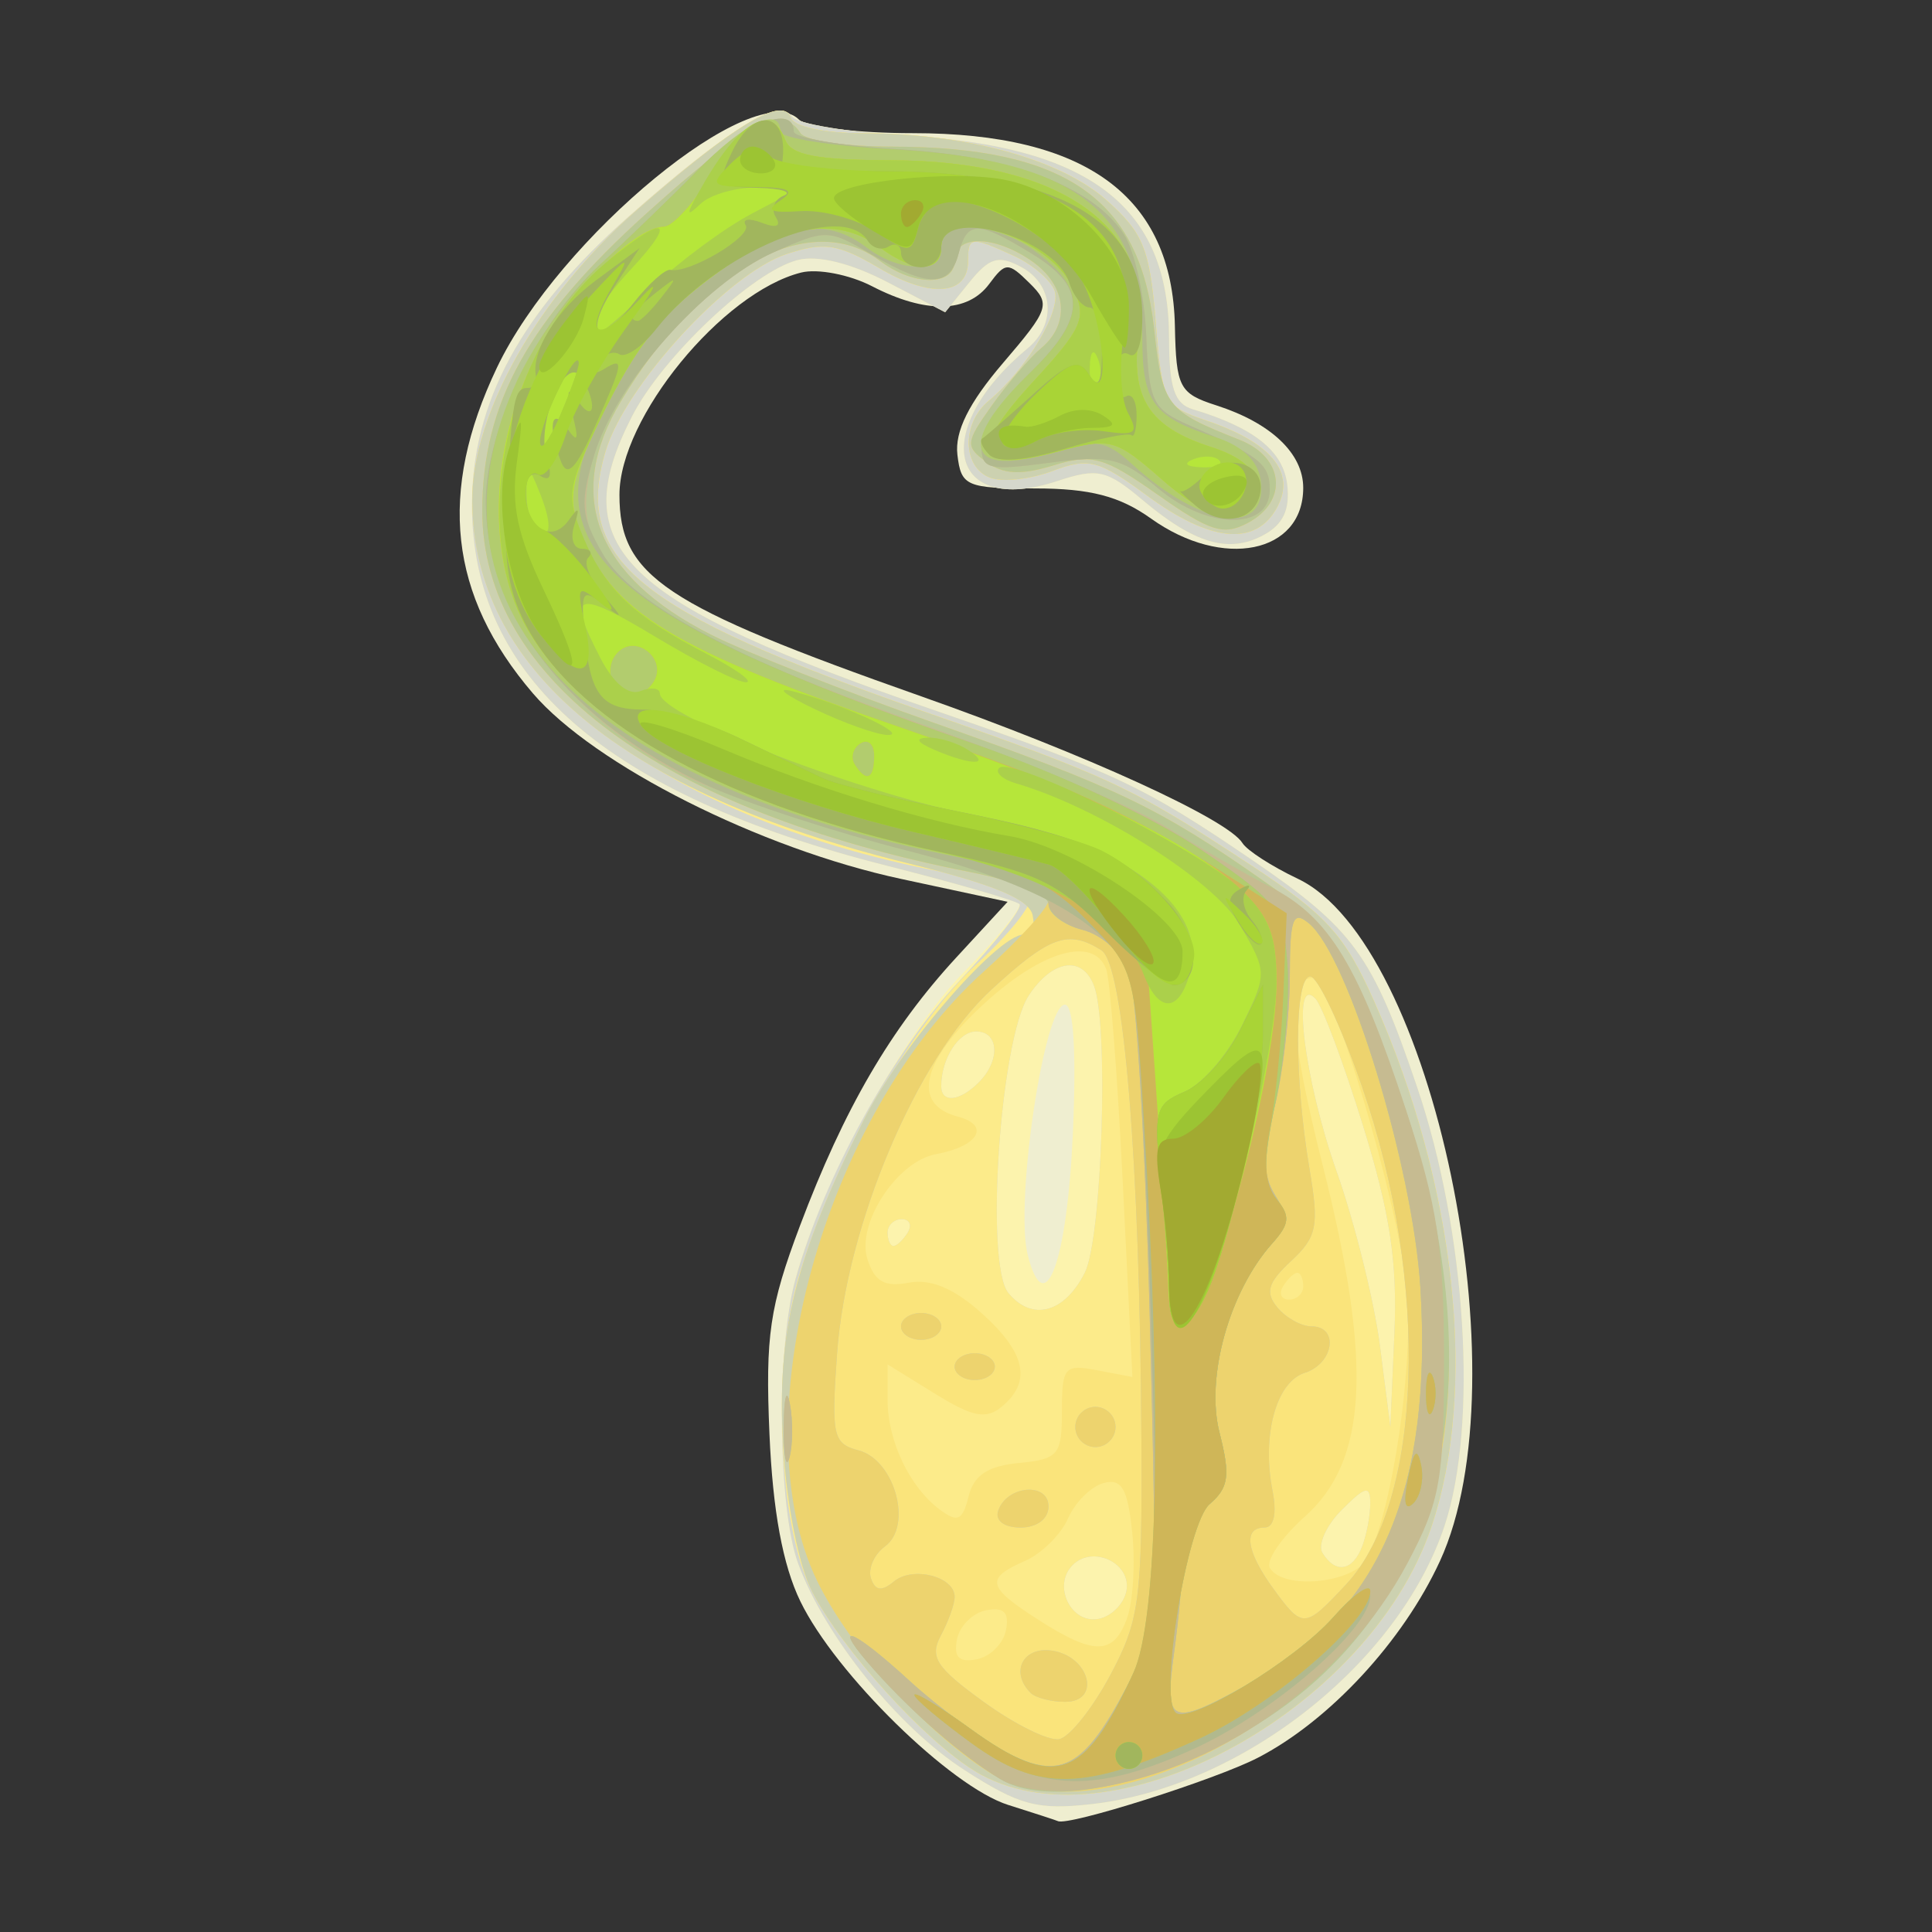 <?xml version="1.0" encoding="UTF-8" standalone="no"?>
<!-- Created with Inkscape (http://www.inkscape.org/) -->

<svg
   xmlns:dc="http://purl.org/dc/elements/1.1/"
   xmlns:cc="http://creativecommons.org/ns#"
   xmlns:rdf="http://www.w3.org/1999/02/22-rdf-syntax-ns#"
   xmlns:svg="http://www.w3.org/2000/svg"
   xmlns="http://www.w3.org/2000/svg"
   xmlns:sodipodi="http://sodipodi.sourceforge.net/DTD/sodipodi-0.dtd"
   xmlns:inkscape="http://www.inkscape.org/namespaces/inkscape"
   width="128mm"
   height="128mm"
   viewBox="0 0 128 128"
   version="1.1"
   id="svg8"
   inkscape:version="0.92.4 5da689c313, 2019-01-14"
   sodipodi:docname="seed.svg"
   inkscape:export-filename="/home/z3r0/Pictures/inscape/seed.png"
   inkscape:export-xdpi="123"
   inkscape:export-ydpi="123">
  <rect x="0" y="0" width="128" height="128" fill="#333333" stroke="none"/>
  <defs
     id="defs2" />
  <sodipodi:namedview
     id="base"
     pagecolor="#ffffff"
     bordercolor="#666666"
     borderopacity="1.0"
     inkscape:pageopacity="0.0"
     inkscape:pageshadow="2"
     inkscape:zoom="1.4"
     inkscape:cx="214.09429"
     inkscape:cy="388.34762"
     inkscape:document-units="mm"
     inkscape:current-layer="g844"
     showgrid="false"
     inkscape:pagecheckerboard="true"
     inkscape:window-width="1920"
     inkscape:window-height="1021"
     inkscape:window-x="1920"
     inkscape:window-y="0"
     inkscape:window-maximized="1"
     fit-margin-top="0"
     fit-margin-left="0"
     fit-margin-right="0"
     fit-margin-bottom="0" />
  <g
     inkscape:label="Layer 1"
     inkscape:groupmode="layer"
     id="layer1"
     transform="translate(-91.563,-35.259)">
    <g
       id="g844"
       transform="translate(10.772,-5.859)"
       style="fill-rule:nonzero"
       inkscape:export-xdpi="123"
       inkscape:export-ydpi="123">
      <path
         style="fill:#efeed0;fill-rule:nonzero;stroke-width:0.888"
         d="m 147.591,160.701 c -3.809,-1.201 -11.441,-8.677 -13.777,-13.495 -1.166,-2.404 -1.827,-5.994 -2.045,-11.103 -0.277,-6.48 0.009,-8.43 2.016,-13.759 2.932,-7.783 6.014,-13.073 10.366,-17.794 l 3.396,-3.685 -7.056,-1.516 c -9.334,-2.006 -20.333,-7.551 -24.399,-12.301 -5.558,-6.493 -6.311,-13.307 -2.383,-21.563 4.124,-8.667 17.115,-19.342 20.013,-16.445 0.495,0.495 3.892,0.9 7.548,0.9 11.49,0 17.183,4.19 17.361,12.778 0.084,4.073 0.29,4.468 2.742,5.256 3.626,1.165 5.76,3.189 5.76,5.465 0,4.351 -5.326,5.428 -10.078,2.039 -2.09,-1.491 -4.043,-1.999 -7.687,-1.999 -4.559,0 -4.903,-0.149 -5.147,-2.237 -0.18,-1.538 0.761,-3.431 3.012,-6.061 3.077,-3.595 3.183,-3.913 1.761,-5.313 -1.415,-1.394 -1.586,-1.389 -2.666,0.065 -1.433,1.93 -4.213,1.984 -7.76,0.15 -1.494,-0.773 -3.608,-1.181 -4.697,-0.908 -5.235,1.314 -12.04,9.637 -12.04,14.726 0,5.388 2.895,7.322 19.986,13.349 10.899,3.843 20.315,8.144 21.291,9.724 0.301,0.486 1.95,1.55 3.666,2.364 8.96,4.252 14.976,33.12 9.419,45.202 -2.442,5.311 -7.331,10.59 -12.07,13.036 -2.813,1.452 -12.565,4.54 -13.245,4.195 -0.098,-0.05 -1.578,-0.532 -3.288,-1.071 z"
         id="path880"
         inkscape:connector-curvature="0" />
      <path
         style="fill:#fcf3ad;fill-rule:nonzero;stroke-width:0.888"
         d="m 144.696,158.393 c -4.404,-2.833 -9.238,-8.833 -11.028,-13.688 -1.341,-3.638 -1.449,-14.24 -0.192,-18.817 1.803,-6.559 7.138,-16.272 11.205,-20.397 2.218,-2.25 3.852,-4.272 3.631,-4.493 -0.221,-0.221 -4.207,-1.367 -8.857,-2.547 -18.474,-4.686 -27.395,-12.46 -27.395,-23.873 0,-6.811 3.26,-12.817 10.37,-19.108 6.524,-5.772 10.018,-7.906 10.841,-6.623 0.303,0.472 3.749,1.043 7.657,1.267 12.101,0.695 17.311,4.727 17.318,13.402 0.003,3.274 0.36,4.354 1.558,4.712 4.061,1.215 6.01,2.769 6.271,4.999 0.194,1.662 -0.273,2.648 -1.588,3.352 -2.293,1.227 -4.553,0.566 -8.01,-2.343 -2.369,-1.993 -2.969,-2.126 -5.633,-1.247 -7.194,2.374 -8.48,-3.391 -1.962,-8.801 1.926,-1.598 1.71,-4.233 -0.441,-5.384 -1.496,-0.801 -2.097,-0.623 -3.422,1.015 l -1.608,1.986 -3.827,-1.995 c -2.402,-1.252 -4.609,-1.798 -5.927,-1.468 -2.972,0.746 -8.979,6.412 -11.002,10.379 -4.466,8.753 -0.825,12.255 20.32,19.546 11.664,4.022 13.636,4.955 20.778,9.83 6.736,4.598 7.961,6.287 10.941,15.082 3.248,9.588 4.038,22.304 1.804,29.03 -3.027,9.113 -13.451,17.327 -23.399,18.438 -3.589,0.401 -4.767,0.085 -8.402,-2.253 z m 7.179,-42.28 c 0.234,-5.353 0.04,-8.435 -0.532,-8.435 -1.37,0 -3.325,13.143 -2.465,16.57 1.137,4.531 2.619,0.509 2.997,-8.135 z"
         id="path878"
         inkscape:connector-curvature="0" />
      <path
         style="fill:#d5d7cc;fill-rule:nonzero;stroke-width:0.888"
         d="m 144.696,158.393 c -4.404,-2.833 -9.238,-8.833 -11.028,-13.688 -1.344,-3.645 -1.449,-14.253 -0.186,-18.802 1.881,-6.777 6.474,-15.147 10.859,-19.789 2.428,-2.57 4.224,-4.863 3.991,-5.096 -0.232,-0.232 -4.227,-1.388 -8.878,-2.567 -18.474,-4.686 -27.395,-12.46 -27.395,-23.873 0,-6.811 3.26,-12.817 10.37,-19.108 6.524,-5.772 10.018,-7.906 10.841,-6.623 0.303,0.472 3.749,1.043 7.657,1.267 12.101,0.695 17.311,4.727 17.318,13.402 0.003,3.274 0.36,4.354 1.558,4.712 4.061,1.215 6.01,2.769 6.271,4.999 0.194,1.662 -0.273,2.648 -1.588,3.352 -2.293,1.227 -4.553,0.566 -8.01,-2.343 -2.369,-1.993 -2.969,-2.126 -5.633,-1.247 -7.194,2.374 -8.48,-3.391 -1.962,-8.801 1.926,-1.598 1.71,-4.233 -0.441,-5.384 -1.496,-0.801 -2.097,-0.623 -3.422,1.015 l -1.608,1.986 -3.827,-1.995 c -2.402,-1.252 -4.609,-1.798 -5.927,-1.468 -2.972,0.746 -8.979,6.412 -11.002,10.379 -4.466,8.753 -0.825,12.255 20.32,19.546 11.664,4.022 13.636,4.955 20.778,9.83 6.736,4.598 7.961,6.287 10.941,15.082 3.248,9.588 4.038,22.304 1.804,29.03 -3.027,9.113 -13.451,17.327 -23.399,18.438 -3.589,0.401 -4.767,0.085 -8.402,-2.253 z m 10.723,-11.866 c 0.354,-1.836 -2.211,-3.073 -3.564,-1.719 -1.353,1.353 -0.116,3.918 1.719,3.564 0.851,-0.164 1.681,-0.994 1.845,-1.845 z m 15.616,-2.947 c 0.297,-0.773 0.539,-2.061 0.539,-2.862 0,-1.216 -0.311,-1.146 -1.884,0.427 -1.036,1.036 -1.612,2.324 -1.28,2.862 0.861,1.394 1.997,1.209 2.625,-0.427 z m 0.061,-27.877 c -1.29,-4.169 -2.709,-7.96 -3.154,-8.425 -1.61,-1.679 -0.747,5.356 1.406,11.457 1.198,3.395 2.488,8.591 2.868,11.547 l 0.69,5.375 0.267,-6.187 c 0.204,-4.738 -0.282,-7.964 -2.078,-13.768 z m -18.433,9.733 c 1.147,-2.266 1.599,-16.432 0.607,-19.017 -0.778,-2.028 -2.762,-1.727 -4.324,0.657 -1.897,2.896 -2.916,17.819 -1.345,19.711 1.573,1.895 3.709,1.325 5.063,-1.351 z m -11.734,-2.657 c 0.302,-0.489 0.126,-0.888 -0.392,-0.888 -0.517,0 -0.941,0.4 -0.941,0.888 0,0.489 0.176,0.888 0.392,0.888 0.215,0 0.639,-0.4 0.941,-0.888 z m 4.708,-9.949 c 1.445,-1.445 1.347,-3.375 -0.171,-3.375 -1.164,0 -2.316,1.803 -2.316,3.626 0,1.139 1.22,1.017 2.487,-0.25 z"
         id="path876"
         inkscape:connector-curvature="0" />
      <path
         style="fill:#fceb8a;fill-rule:nonzero;stroke-width:0.888"
         d="m 145.371,158.448 c -3.35,-2.051 -8.75,-8.001 -10.759,-11.855 -2.298,-4.408 -2.703,-15.359 -0.787,-21.262 2.558,-7.879 7.502,-16.496 11.67,-20.337 2.159,-1.99 3.723,-3.945 3.477,-4.344 -0.247,-0.399 -2.957,-1.216 -6.022,-1.816 -18.765,-3.67 -30.809,-13.246 -30.869,-24.546 -0.031,-5.741 4.392,-13.557 10.889,-19.24 6.512,-5.697 9.721,-7.619 10.22,-6.123 0.192,0.577 2.208,1.016 4.662,1.016 6.932,0 13.2,1.718 16.267,4.458 2.427,2.169 2.852,3.224 3.241,8.049 0.428,5.312 0.572,5.595 3.306,6.516 4.34,1.463 5.978,3.445 4.747,5.745 -1.402,2.62 -4.387,2.357 -8.625,-0.76 -3.214,-2.364 -3.869,-2.534 -6.262,-1.631 -1.47,0.555 -3.331,0.756 -4.136,0.447 -1.846,-0.708 -1.896,-3.594 -0.089,-5.093 2.528,-2.098 4.855,-6.008 4.354,-7.315 -0.273,-0.711 -1.492,-1.747 -2.71,-2.301 -2.845,-1.296 -3.018,-1.276 -3.018,0.352 0,2.279 -2.477,2.479 -5.874,0.475 -2.737,-1.615 -3.665,-1.757 -6.143,-0.939 -3.893,1.285 -10.682,8.676 -11.995,13.06 -2.145,7.16 2.044,10.601 20.943,17.204 12.394,4.33 14,5.084 21.814,10.237 5.017,3.309 6.197,4.611 8.15,8.994 5.422,12.172 6.898,25.72 3.795,34.854 -4.181,12.31 -21.457,21.537 -30.247,16.156 z m 10.048,-11.921 c 0.354,-1.836 -2.211,-3.073 -3.564,-1.719 -1.353,1.353 -0.116,3.918 1.719,3.564 0.851,-0.164 1.681,-0.994 1.845,-1.845 z m 15.616,-2.947 c 0.297,-0.773 0.539,-2.061 0.539,-2.862 0,-1.216 -0.311,-1.146 -1.884,0.427 -1.036,1.036 -1.612,2.324 -1.28,2.862 0.861,1.394 1.997,1.209 2.625,-0.427 z m 0.061,-27.877 c -1.29,-4.169 -2.709,-7.96 -3.154,-8.425 -1.61,-1.679 -0.747,5.356 1.406,11.457 1.198,3.395 2.488,8.591 2.868,11.547 l 0.69,5.375 0.267,-6.187 c 0.204,-4.738 -0.282,-7.964 -2.078,-13.768 z m -18.433,9.733 c 1.147,-2.266 1.599,-16.432 0.607,-19.017 -0.778,-2.028 -2.762,-1.727 -4.324,0.657 -1.897,2.896 -2.916,17.819 -1.345,19.711 1.573,1.895 3.709,1.325 5.063,-1.351 z m -11.734,-2.657 c 0.302,-0.489 0.126,-0.888 -0.392,-0.888 -0.517,0 -0.941,0.4 -0.941,0.888 0,0.489 0.176,0.888 0.392,0.888 0.215,0 0.639,-0.4 0.941,-0.888 z m 4.708,-9.949 c 1.445,-1.445 1.347,-3.375 -0.171,-3.375 -1.164,0 -2.316,1.803 -2.316,3.626 0,1.139 1.22,1.017 2.487,-0.25 z"
         id="path874"
         inkscape:connector-curvature="0" />
      <path
         style="fill:#fae47b;fill-rule:nonzero;stroke-width:0.888"
         d="m 145.371,158.448 c -3.35,-2.051 -8.75,-8.001 -10.759,-11.855 -0.894,-1.716 -1.7,-5.761 -1.935,-9.714 -0.444,-7.491 0.776,-12.422 5.327,-21.522 2.527,-5.052 9.281,-12.77 10.767,-12.304 0.405,0.127 0.605,-0.444 0.444,-1.27 -0.211,-1.086 -2.502,-2.046 -8.286,-3.474 -18.917,-4.67 -28.789,-12.89 -28.849,-24.02 -0.031,-5.741 4.392,-13.557 10.889,-19.24 6.512,-5.697 9.721,-7.619 10.22,-6.123 0.192,0.577 2.208,1.016 4.662,1.016 6.932,0 13.2,1.718 16.267,4.458 2.427,2.169 2.852,3.224 3.241,8.049 0.428,5.312 0.572,5.595 3.306,6.516 4.34,1.463 5.978,3.445 4.747,5.745 -1.402,2.62 -4.387,2.357 -8.625,-0.76 -3.214,-2.364 -3.869,-2.534 -6.262,-1.631 -1.47,0.555 -3.331,0.756 -4.136,0.447 -1.846,-0.708 -1.896,-3.594 -0.089,-5.093 2.528,-2.098 4.855,-6.008 4.354,-7.315 -0.273,-0.711 -1.492,-1.747 -2.71,-2.301 -2.845,-1.296 -3.018,-1.276 -3.018,0.352 0,2.279 -2.477,2.479 -5.874,0.475 -2.737,-1.615 -3.665,-1.757 -6.143,-0.939 -3.893,1.285 -10.682,8.676 -11.995,13.06 -2.145,7.16 2.044,10.601 20.943,17.204 12.394,4.33 14,5.084 21.814,10.237 5.017,3.309 6.197,4.611 8.15,8.994 5.422,12.172 6.898,25.72 3.795,34.854 -4.181,12.31 -21.457,21.537 -30.247,16.156 z m 2.069,-9.334 c 0.226,-1.173 -0.139,-1.538 -1.312,-1.312 -0.894,0.172 -1.766,1.044 -1.938,1.938 -0.226,1.173 0.139,1.538 1.312,1.312 0.894,-0.172 1.766,-1.044 1.938,-1.938 z m 8.024,-0.797 c 0.397,-1.099 0.55,-3.65 0.339,-5.669 -0.305,-2.917 -0.693,-3.589 -1.889,-3.276 -0.828,0.217 -1.89,1.269 -2.359,2.338 -0.469,1.069 -1.753,2.339 -2.852,2.821 -2.656,1.165 -2.53,1.717 0.888,3.906 3.708,2.375 4.982,2.349 5.874,-0.12 z m 15.948,-3.997 c 1.658,-3.275 3.053,-12.882 2.581,-17.772 -0.56,-5.79 -4.983,-20.646 -6.147,-20.646 -1.848,0 -1.682,3.449 0.604,12.527 3.282,13.034 2.95,19.451 -1.199,23.158 -1.573,1.405 -2.619,2.945 -2.324,3.421 0.921,1.49 5.635,0.99 6.485,-0.688 z m -23.119,-6.274 c 2.623,-0.256 2.852,-0.532 2.852,-3.435 0,-2.929 0.168,-3.124 2.335,-2.71 l 2.335,0.446 -0.64,-12.918 c -0.352,-7.105 -0.846,-13.455 -1.098,-14.111 -0.838,-2.184 -4.222,-1.234 -8.041,2.257 -4.194,3.833 -4.88,6.713 -1.791,7.52 2.191,0.573 1.379,1.972 -1.445,2.489 -2.58,0.473 -5.284,4.611 -4.542,6.95 0.473,1.49 1.141,1.872 2.74,1.566 1.438,-0.275 2.974,0.363 4.798,1.991 2.95,2.634 3.375,4.554 1.376,6.213 -1.052,0.873 -1.919,0.707 -4.441,-0.852 l -3.134,-1.937 v 2.352 c 0,2.725 1.458,5.779 3.476,7.28 1.162,0.864 1.493,0.708 1.888,-0.888 0.347,-1.402 1.266,-2.013 3.331,-2.215 z m 18.841,-11.713 c 0,-0.489 -0.176,-0.888 -0.392,-0.888 -0.216,0 -0.639,0.4 -0.941,0.888 -0.302,0.489 -0.126,0.888 0.392,0.888 0.517,0 0.941,-0.4 0.941,-0.888 z"
         id="path872"
         inkscape:connector-curvature="0" />
      <path
         style="fill:#ccd1b0;fill-rule:nonzero;stroke-width:0.888"
         d="m 145.371,158.448 c -3.35,-2.051 -8.75,-8.001 -10.759,-11.855 -0.894,-1.716 -1.7,-5.761 -1.935,-9.714 -0.444,-7.491 0.776,-12.422 5.327,-21.522 2.527,-5.052 9.281,-12.77 10.767,-12.304 0.405,0.127 0.605,-0.444 0.444,-1.27 -0.211,-1.086 -2.502,-2.046 -8.286,-3.474 -18.917,-4.67 -28.789,-12.89 -28.849,-24.02 -0.031,-5.741 4.392,-13.557 10.889,-19.24 6.512,-5.697 9.721,-7.619 10.22,-6.123 0.192,0.577 2.208,1.016 4.662,1.016 6.932,0 13.2,1.718 16.267,4.458 2.427,2.169 2.852,3.224 3.241,8.049 0.428,5.312 0.572,5.595 3.306,6.516 4.34,1.463 5.978,3.445 4.747,5.745 -1.402,2.62 -4.387,2.357 -8.625,-0.76 -3.214,-2.364 -3.869,-2.534 -6.262,-1.631 -1.47,0.555 -3.331,0.756 -4.136,0.447 -1.846,-0.708 -1.896,-3.594 -0.089,-5.093 2.528,-2.098 4.855,-6.008 4.354,-7.315 -0.273,-0.711 -1.492,-1.747 -2.71,-2.301 -2.845,-1.296 -3.018,-1.276 -3.018,0.352 0,2.279 -2.477,2.479 -5.874,0.475 -2.737,-1.615 -3.665,-1.757 -6.143,-0.939 -3.893,1.285 -10.682,8.676 -11.995,13.06 -2.145,7.16 2.044,10.601 20.943,17.204 12.394,4.33 14,5.084 21.814,10.237 5.017,3.309 6.197,4.611 8.15,8.994 5.422,12.172 6.898,25.72 3.795,34.854 -4.181,12.31 -21.457,21.537 -30.247,16.156 z m 8.976,-6.343 c 1.944,-3.639 2.122,-4.983 2.066,-15.545 -0.099,-18.486 -1.166,-31.544 -2.654,-32.486 -2.197,-1.39 -3.422,-0.948 -7.313,2.638 -4.914,4.529 -9.588,15.569 -10.197,24.084 -0.389,5.439 -0.272,5.969 1.422,6.412 2.398,0.627 3.606,4.998 1.758,6.36 -0.726,0.535 -1.145,1.488 -0.933,2.12 0.278,0.825 0.705,0.883 1.52,0.207 1.247,-1.035 4.023,-0.331 4.023,1.02 0,0.468 -0.409,1.616 -0.909,2.549 -0.77,1.438 -0.335,2.113 2.841,4.414 2.062,1.494 4.312,2.602 4.999,2.463 0.687,-0.139 2.207,-2.046 3.377,-4.237 z m -5.275,1.171 c -1.369,-1.369 -0.519,-3.074 1.397,-2.801 2.515,0.359 3.309,3.393 0.888,3.393 -0.931,0 -1.96,-0.267 -2.286,-0.592 z m -2.147,-12.066 c 0.56,-1.681 3.331,-1.92 3.331,-0.287 0,0.824 -0.759,1.398 -1.851,1.398 -1.085,0 -1.698,-0.459 -1.481,-1.11 z m 5.108,-5.552 c 0,-0.733 0.6,-1.332 1.332,-1.332 0.733,0 1.332,0.6 1.332,1.332 0,0.733 -0.6,1.332 -1.332,1.332 -0.733,0 -1.332,-0.6 -1.332,-1.332 z m -7.994,-3.997 c 0,-0.489 0.6,-0.888 1.332,-0.888 0.733,0 1.332,0.4 1.332,0.888 0,0.489 -0.6,0.888 -1.332,0.888 -0.733,0 -1.332,-0.4 -1.332,-0.888 z m -3.553,-2.665 c 0,-0.489 0.6,-0.888 1.332,-0.888 0.733,0 1.332,0.4 1.332,0.888 0,0.489 -0.6,0.888 -1.332,0.888 -0.733,0 -1.332,-0.4 -1.332,-0.888 z m 29.483,17.099 c 5.1,-5.467 5.568,-19.942 1.066,-32.968 -1.413,-4.087 -2.968,-7.379 -3.457,-7.317 -1.04,0.133 -1.052,6.706 -0.023,12.787 0.636,3.76 0.492,4.47 -1.228,6.072 -1.54,1.434 -1.729,2.078 -0.906,3.07 0.573,0.691 1.593,1.256 2.266,1.256 1.837,0 1.472,2.466 -0.455,3.078 -1.888,0.599 -2.856,4.139 -2.134,7.803 0.296,1.503 0.097,2.443 -0.518,2.443 -1.445,0 -1.229,1.571 0.555,4.024 1.964,2.701 2.087,2.695 4.833,-0.249 z"
         id="path870"
         inkscape:connector-curvature="0" />
      <path
         style="fill:#edd36e;fill-rule:nonzero;stroke-width:0.888"
         d="m 146.259,158.496 c -4.166,-2.636 -9.195,-8.243 -11.323,-12.623 -5.135,-10.569 0.398,-30.825 11.032,-40.385 2.358,-2.12 4.288,-4.242 4.288,-4.714 0,-0.472 -2.373,-1.326 -5.272,-1.896 -20.378,-4.009 -32.24,-12.809 -32.24,-23.915 0,-7.109 3.064,-12.66 10.872,-19.699 6.627,-5.974 9.03,-7.227 10.207,-5.322 0.302,0.489 3.024,0.89 6.048,0.893 11.503,0.01 16.436,3.433 17.38,12.058 0.564,5.156 0.782,5.439 5.662,7.365 2.961,1.169 3.252,4.06 0.553,5.504 -1.601,0.857 -2.506,0.576 -5.939,-1.844 -3.603,-2.539 -4.371,-2.756 -6.954,-1.963 -2.13,0.654 -3.31,0.595 -4.425,-0.221 -1.422,-1.04 -1.398,-1.285 0.363,-3.759 1.036,-1.456 2.503,-3.159 3.258,-3.787 1.96,-1.627 1.697,-4.148 -0.6,-5.758 -2.506,-1.755 -5.132,-1.781 -5.132,-0.05 0,1.702 -2.704,1.718 -4.938,0.028 -4.625,-3.498 -11.848,0.413 -17.175,9.299 -3.75,6.255 -1.683,11.594 5.99,15.47 2.272,1.148 8.928,3.779 14.791,5.847 12.068,4.256 14.869,5.599 21.763,10.434 4.385,3.075 5.177,4.15 7.729,10.487 5.406,13.422 6.065,26.225 1.785,34.671 -5.474,10.803 -20.612,18.382 -27.724,13.882 z m 8.087,-6.391 c 1.944,-3.639 2.122,-4.983 2.066,-15.545 -0.099,-18.486 -1.166,-31.544 -2.654,-32.486 -2.197,-1.39 -3.422,-0.948 -7.313,2.638 -4.914,4.529 -9.588,15.569 -10.197,24.084 -0.389,5.439 -0.272,5.969 1.422,6.412 2.398,0.627 3.606,4.998 1.758,6.36 -0.726,0.535 -1.145,1.488 -0.933,2.12 0.278,0.825 0.705,0.883 1.52,0.207 1.247,-1.035 4.023,-0.331 4.023,1.02 0,0.468 -0.409,1.616 -0.909,2.549 -0.77,1.438 -0.335,2.113 2.841,4.414 2.062,1.494 4.312,2.602 4.999,2.463 0.687,-0.139 2.207,-2.046 3.377,-4.237 z m -5.275,1.171 c -1.369,-1.369 -0.519,-3.074 1.397,-2.801 2.515,0.359 3.309,3.393 0.888,3.393 -0.931,0 -1.96,-0.267 -2.286,-0.592 z m -2.147,-12.066 c 0.56,-1.681 3.331,-1.92 3.331,-0.287 0,0.824 -0.759,1.398 -1.851,1.398 -1.085,0 -1.698,-0.459 -1.481,-1.11 z m 5.108,-5.552 c 0,-0.733 0.6,-1.332 1.332,-1.332 0.733,0 1.332,0.6 1.332,1.332 0,0.733 -0.6,1.332 -1.332,1.332 -0.733,0 -1.332,-0.6 -1.332,-1.332 z m -7.994,-3.997 c 0,-0.489 0.6,-0.888 1.332,-0.888 0.733,0 1.332,0.4 1.332,0.888 0,0.489 -0.6,0.888 -1.332,0.888 -0.733,0 -1.332,-0.4 -1.332,-0.888 z m -3.553,-2.665 c 0,-0.489 0.6,-0.888 1.332,-0.888 0.733,0 1.332,0.4 1.332,0.888 0,0.489 -0.6,0.888 -1.332,0.888 -0.733,0 -1.332,-0.4 -1.332,-0.888 z m 29.483,17.099 c 5.1,-5.467 5.568,-19.942 1.066,-32.968 -1.413,-4.087 -2.968,-7.379 -3.457,-7.317 -1.04,0.133 -1.052,6.706 -0.023,12.787 0.636,3.76 0.492,4.47 -1.228,6.072 -1.54,1.434 -1.729,2.078 -0.906,3.07 0.573,0.691 1.593,1.256 2.266,1.256 1.837,0 1.472,2.466 -0.455,3.078 -1.888,0.599 -2.856,4.139 -2.134,7.803 0.296,1.503 0.097,2.443 -0.518,2.443 -1.445,0 -1.229,1.571 0.555,4.024 1.964,2.701 2.087,2.695 4.833,-0.249 z"
         id="path868"
         inkscape:connector-curvature="0" />
      <path
         style="fill:#b9c894;fill-rule:nonzero;stroke-width:0.888"
         d="m 147.073,158.994 c -2.556,-1.559 -5.741,-4.309 -8.297,-7.163 -3.028,-3.381 -1.696,-2.992 2.304,0.672 1.847,1.692 4.674,3.785 6.281,4.65 3.656,1.969 5.224,1.141 8.068,-4.255 2.038,-3.867 2.057,-4.176 1.535,-24.561 -0.291,-11.354 -0.905,-21.636 -1.366,-22.848 -0.47,-1.235 -1.828,-2.452 -3.09,-2.769 -1.239,-0.311 -2.252,-1.069 -2.252,-1.686 0,-0.659 -2.169,-1.547 -5.272,-2.158 -20.378,-4.009 -32.24,-12.809 -32.24,-23.915 0,-7.109 3.064,-12.66 10.872,-19.699 6.627,-5.974 9.03,-7.227 10.207,-5.322 0.302,0.489 3.024,0.89 6.048,0.893 11.503,0.01 16.436,3.433 17.38,12.058 0.564,5.156 0.782,5.439 5.662,7.365 2.961,1.169 3.252,4.06 0.553,5.504 -1.601,0.857 -2.506,0.576 -5.939,-1.844 -3.603,-2.539 -4.371,-2.756 -6.954,-1.963 -2.13,0.654 -3.31,0.595 -4.425,-0.221 -1.422,-1.04 -1.398,-1.285 0.363,-3.759 1.036,-1.456 2.503,-3.159 3.258,-3.787 1.96,-1.627 1.697,-4.148 -0.6,-5.758 -2.506,-1.755 -5.132,-1.781 -5.132,-0.05 0,1.702 -2.704,1.718 -4.938,0.028 -4.625,-3.498 -11.848,0.413 -17.175,9.299 -3.75,6.255 -1.683,11.594 5.99,15.47 2.272,1.148 8.928,3.779 14.791,5.847 12.068,4.256 14.869,5.599 21.763,10.434 4.385,3.075 5.177,4.15 7.729,10.487 7.344,18.234 5.85,33.428 -4.179,42.488 -6.348,5.735 -16.889,9.037 -20.946,6.562 z m 16.804,-6.515 c 8.398,-4.694 11.824,-12.79 11.019,-26.042 -0.485,-7.988 -4.759,-21.965 -7.382,-24.142 -1.071,-0.889 -1.269,-0.338 -1.269,3.548 0,2.53 -0.461,6.432 -1.025,8.671 -0.792,3.145 -0.778,4.465 0.061,5.808 0.878,1.406 0.834,2.019 -0.233,3.208 -2.807,3.128 -4.393,8.844 -3.466,12.495 0.744,2.93 0.627,3.65 -0.785,4.859 -0.912,0.781 -1.658,2.367 -1.658,3.525 0,1.158 -0.254,3.96 -0.565,6.227 -0.662,4.829 -0.276,4.963 5.303,1.844 z m -31.162,-16.821 c 0.01,-1.954 0.192,-2.649 0.404,-1.544 0.212,1.105 0.204,2.704 -0.018,3.553 -0.222,0.849 -0.396,-0.055 -0.386,-2.009 z"
         id="path866"
         inkscape:connector-curvature="0" />
      <path
         style="fill:#c6bb91;fill-rule:nonzero;stroke-width:0.888"
         d="m 147.073,158.994 c -2.556,-1.559 -5.741,-4.309 -8.297,-7.163 -3.028,-3.381 -1.696,-2.992 2.304,0.672 1.847,1.692 4.674,3.785 6.281,4.65 3.656,1.969 5.224,1.141 8.068,-4.255 2.038,-3.867 2.057,-4.176 1.535,-24.561 -0.291,-11.354 -0.905,-21.636 -1.366,-22.848 -0.47,-1.235 -1.828,-2.452 -3.09,-2.769 -1.239,-0.311 -2.252,-1.114 -2.252,-1.784 0,-0.671 -1.099,-1.457 -2.443,-1.747 -6.896,-1.49 -18.458,-5.039 -21.546,-6.615 -8.229,-4.198 -13.269,-11.102 -13.291,-18.207 -0.014,-4.715 3.438,-11.92 7.497,-15.645 1.803,-1.655 4.754,-4.508 6.557,-6.34 3.019,-3.067 6.349,-4.408 6.349,-2.557 0,0.426 3.098,0.956 6.884,1.178 7.544,0.443 12.902,2.457 14.982,5.631 0.717,1.094 1.386,4.127 1.488,6.741 0.169,4.355 0.408,4.85 2.85,5.919 4.69,2.053 5.33,2.566 5.33,4.28 0,2.686 -4.14,2.637 -7.377,-0.087 -2.442,-2.055 -3.226,-2.24 -7.23,-1.709 -4.052,0.538 -4.491,0.428 -4.491,-1.121 0,-0.944 1.399,-3.073 3.109,-4.73 3.868,-3.749 3.923,-5.748 0.222,-8.004 -3.617,-2.205 -4.271,-2.204 -4.85,0.01 -0.584,2.232 -2.03,2.243 -5.759,0.043 -2.859,-1.687 -3.034,-1.69 -6.525,-0.127 -4.57,2.046 -10.436,8.682 -11.852,13.408 -2.214,7.388 1.984,10.811 22.019,17.955 6.55,2.336 13.689,5.347 15.865,6.692 2.176,1.345 5.322,3.153 6.991,4.018 3.844,1.992 5.785,5.207 8.921,14.772 2.07,6.315 2.504,9.176 2.504,16.521 0,7.913 -0.259,9.373 -2.374,13.38 -4.231,8.017 -12.895,14.088 -21.554,15.103 -2.099,0.246 -4.383,-0.05 -5.459,-0.706 z m 16.804,-6.515 c 8.398,-4.694 11.824,-12.79 11.019,-26.042 -0.485,-7.988 -4.759,-21.965 -7.382,-24.142 -1.071,-0.889 -1.269,-0.338 -1.269,3.548 0,2.53 -0.461,6.432 -1.025,8.671 -0.792,3.145 -0.778,4.465 0.061,5.808 0.878,1.406 0.834,2.019 -0.233,3.208 -2.807,3.128 -4.393,8.844 -3.466,12.495 0.744,2.93 0.627,3.65 -0.785,4.859 -0.912,0.781 -1.658,2.367 -1.658,3.525 0,1.158 -0.254,3.96 -0.565,6.227 -0.662,4.829 -0.276,4.963 5.303,1.844 z m -31.162,-16.821 c 0.01,-1.954 0.192,-2.649 0.404,-1.544 0.212,1.105 0.204,2.704 -0.018,3.553 -0.222,0.849 -0.396,-0.055 -0.386,-2.009 z"
         id="path864"
         inkscape:connector-curvature="0" />
      <path
         style="fill:#b1b98e;fill-rule:nonzero;stroke-width:0.888"
         d="m 145.06,156.527 c -2.027,-1.469 -3.686,-2.87 -3.686,-3.115 0,-0.244 1.659,0.758 3.686,2.226 5.698,4.127 7.556,3.455 10.955,-3.964 1.473,-3.215 1.562,-5.308 1.012,-23.751 -0.332,-11.124 -0.892,-20.978 -1.244,-21.896 -1.376,-3.582 -6.165,-6.339 -14.837,-8.538 -4.726,-1.199 -10.678,-3.135 -13.228,-4.302 -9.213,-4.218 -14.718,-11.246 -14.741,-18.82 -0.014,-4.715 3.438,-11.92 7.497,-15.645 1.803,-1.655 4.754,-4.508 6.557,-6.34 3.019,-3.067 6.349,-4.408 6.349,-2.557 0,0.426 3.098,0.956 6.884,1.178 7.544,0.443 12.902,2.457 14.982,5.631 0.717,1.094 1.386,4.127 1.488,6.741 0.169,4.355 0.408,4.85 2.85,5.919 4.69,2.053 5.33,2.566 5.33,4.28 0,2.686 -4.14,2.637 -7.377,-0.087 -2.442,-2.055 -3.226,-2.24 -7.23,-1.709 -4.052,0.538 -4.491,0.428 -4.491,-1.121 0,-0.944 1.399,-3.073 3.109,-4.73 3.868,-3.749 3.923,-5.748 0.222,-8.004 -3.617,-2.205 -4.271,-2.204 -4.85,0.01 -0.584,2.232 -2.03,2.243 -5.759,0.043 -2.859,-1.687 -3.034,-1.69 -6.525,-0.127 -4.57,2.046 -10.436,8.682 -11.852,13.408 -0.958,3.197 -0.891,4.015 0.531,6.493 2.031,3.539 9.344,7.34 23.732,12.335 6.496,2.255 12.686,5.105 15.989,7.361 5.081,3.471 5.406,3.907 5.679,7.622 0.159,2.167 -0.194,6.234 -0.785,9.036 -0.859,4.073 -0.848,5.369 0.055,6.457 0.924,1.113 0.878,1.642 -0.251,2.899 -2.864,3.191 -4.463,8.882 -3.528,12.563 0.727,2.863 0.618,3.658 -0.649,4.743 -1.494,1.279 -3.367,12.711 -2.264,13.814 0.84,0.84 7.899,-3.427 10.463,-6.324 1.551,-1.753 2.443,-2.271 2.443,-1.42 0,2.162 -6.265,7.63 -11.548,10.079 -6.579,3.049 -10.357,2.951 -14.967,-0.389 z m 29.024,-17.47 c 0.379,-1.859 0.602,-2.082 0.861,-0.861 0.192,0.907 -0.038,2.036 -0.512,2.51 -0.556,0.556 -0.68,-0.028 -0.349,-1.649 z m 1.184,-5.619 c 0,-1.221 0.202,-1.721 0.448,-1.11 0.246,0.611 0.246,1.61 0,2.221 -0.247,0.611 -0.448,0.111 -0.448,-1.11 z"
         id="path862"
         inkscape:connector-curvature="0" />
      <path
         style="fill:#b2cc6e;fill-rule:nonzero;stroke-width:0.888"
         d="m 145.149,156.605 c -2.076,-1.512 -3.775,-2.948 -3.775,-3.193 0,-0.244 1.659,0.758 3.686,2.226 5.641,4.086 7.574,3.428 10.821,-3.682 1.634,-3.577 1.899,-17.038 0.717,-36.354 -0.624,-10.192 -0.657,-10.312 -3.708,-13.443 -2.414,-2.477 -4.229,-3.385 -8.408,-4.208 -25.42,-5.004 -36.343,-16.773 -29.402,-31.68 1.163,-2.498 3.59,-5.895 5.393,-7.55 1.803,-1.655 4.754,-4.508 6.557,-6.34 3.109,-3.159 5.46,-4.259 5.46,-2.554 0,0.427 3.298,0.955 7.328,1.172 12.112,0.653 16.655,4.078 16.655,12.554 0,4.225 0.737,5.212 4.885,6.543 1.708,0.548 2.767,1.549 2.949,2.788 0.555,3.774 -3.82,3.258 -8.496,-1.001 -1.753,-1.597 -2.388,-1.695 -5.254,-0.815 -5.678,1.743 -6.399,-0.523 -1.635,-5.141 3.718,-3.604 3.899,-5.468 0.768,-7.93 -2.755,-2.167 -6.542,-2.461 -6.542,-0.509 0,1.702 -2.704,1.718 -4.938,0.028 -2.527,-1.911 -5.049,-1.649 -8.835,0.921 -4.038,2.74 -6.113,5.061 -8.454,9.453 -5.084,9.539 -0.38,13.878 24.401,22.506 5.679,1.977 11.961,4.914 15.101,7.058 5.067,3.461 5.393,3.899 5.666,7.613 0.159,2.167 -0.194,6.234 -0.785,9.036 -0.859,4.073 -0.848,5.369 0.055,6.457 0.924,1.113 0.878,1.642 -0.251,2.899 -2.864,3.191 -4.463,8.882 -3.528,12.563 0.727,2.863 0.618,3.658 -0.649,4.743 -1.494,1.279 -3.367,12.711 -2.264,13.814 0.84,0.84 7.899,-3.427 10.463,-6.324 1.343,-1.519 2.443,-2.29 2.443,-1.714 0,1.952 -6.484,7.545 -11.309,9.753 -7.617,3.487 -10.666,3.549 -15.117,0.308 z m 28.935,-17.548 c 0.379,-1.859 0.602,-2.082 0.861,-0.861 0.192,0.907 -0.038,2.036 -0.512,2.51 -0.556,0.556 -0.68,-0.028 -0.349,-1.649 z m 1.184,-5.619 c 0,-1.221 0.202,-1.721 0.448,-1.11 0.246,0.611 0.246,1.61 0,2.221 -0.247,0.611 -0.448,0.111 -0.448,-1.11 z"
         id="path860"
         inkscape:connector-curvature="0" />
      <path
         style="fill:#cfb658;fill-rule:nonzero;stroke-width:0.888"
         d="m 145.149,156.605 c -2.076,-1.512 -3.775,-2.948 -3.775,-3.193 0,-0.244 1.659,0.758 3.686,2.226 5.641,4.086 7.574,3.428 10.821,-3.682 1.634,-3.577 1.899,-17.038 0.717,-36.354 -0.624,-10.197 -0.655,-10.311 -3.708,-13.423 -2.557,-2.608 -4.281,-3.402 -10.184,-4.692 -13.688,-2.991 -23.315,-8.262 -27.033,-14.803 -2.545,-4.477 -2.437,-11.43 0.267,-17.237 2.015,-4.327 6.705,-9.265 8.847,-9.314 0.573,-0.013 2.022,-1.612 3.219,-3.553 2.276,-3.69 3.941,-4.451 4.806,-2.197 0.389,1.013 2.062,1.337 6.979,1.352 11.239,0.034 17.404,4.346 16.444,11.501 -0.567,4.227 0.665,6.163 4.766,7.488 2.096,0.678 3.024,1.518 3.024,2.742 0,2.805 -2.661,2.571 -6.212,-0.546 -3.13,-2.748 -3.439,-2.831 -6.97,-1.882 -5.423,1.458 -5.919,0.053 -1.625,-4.605 3.287,-3.566 3.583,-4.239 2.711,-6.153 -1.592,-3.494 -8.778,-5.778 -8.778,-2.79 0,1.695 -1.829,1.708 -4.049,0.028 -2.579,-1.951 -5.965,-1.63 -9.723,0.921 -4.477,3.038 -6.339,5.268 -8.949,10.717 -1.833,3.826 -2.029,4.969 -1.217,7.105 2.061,5.422 5.984,7.809 21.718,13.217 10.72,3.685 14.788,5.527 20.992,9.506 l 4.115,2.64 -0.226,5.47 c -0.124,3.008 -0.522,6.973 -0.885,8.81 -0.443,2.245 -0.294,3.78 0.453,4.68 0.9,1.085 0.849,1.632 -0.269,2.877 -2.864,3.191 -4.463,8.882 -3.528,12.563 0.727,2.863 0.618,3.658 -0.649,4.743 -1.494,1.279 -3.367,12.711 -2.264,13.814 0.84,0.84 7.899,-3.427 10.463,-6.324 1.344,-1.519 2.443,-2.29 2.443,-1.714 0,1.952 -6.484,7.545 -11.309,9.753 -7.617,3.487 -10.666,3.549 -15.117,0.308 z m -6.44,-65.413 c 0,-0.762 -0.406,-1.134 -0.903,-0.827 -0.497,0.307 -0.673,0.93 -0.392,1.385 0.761,1.232 1.294,1.002 1.294,-0.558 z m -14.609,-4.91 c 0.915,-1.481 -1.143,-3.18 -2.369,-1.954 -1.025,1.025 -0.383,2.92 0.989,2.92 0.431,0 1.052,-0.435 1.38,-0.966 z m 49.983,52.775 c 0.379,-1.859 0.602,-2.082 0.861,-0.861 0.192,0.907 -0.038,2.036 -0.512,2.51 -0.556,0.556 -0.68,-0.028 -0.349,-1.649 z m 1.184,-5.619 c 0,-1.221 0.202,-1.721 0.448,-1.11 0.246,0.611 0.246,1.61 0,2.221 -0.247,0.611 -0.448,0.111 -0.448,-1.11 z"
         id="path858"
         inkscape:connector-curvature="0" />
      <path
         style="fill:#b6e63a;fill-rule:nonzero;stroke-width:0.888"
         d="m 154.698,157.421 c 0,-0.489 0.4,-0.888 0.888,-0.888 0.489,0 0.888,0.4 0.888,0.888 0,0.489 -0.4,0.888 -0.888,0.888 -0.489,0 -0.888,-0.4 -0.888,-0.888 z m 3.497,-30.867 c -0.031,-1.344 -0.36,-6.805 -0.731,-12.137 l -0.675,-9.694 -3.379,-2.837 c -2.539,-2.132 -5.173,-3.222 -10.594,-4.384 -13.677,-2.932 -23.404,-8.242 -27.141,-14.817 -2.545,-4.477 -2.437,-11.43 0.267,-17.237 2.015,-4.327 6.705,-9.265 8.847,-9.314 0.573,-0.013 2.022,-1.612 3.219,-3.553 2.276,-3.69 3.941,-4.451 4.806,-2.197 0.389,1.013 2.062,1.337 6.979,1.352 11.239,0.034 17.404,4.346 16.444,11.501 -0.567,4.227 0.665,6.163 4.766,7.488 2.096,0.678 3.024,1.518 3.024,2.742 0,2.805 -2.661,2.571 -6.212,-0.546 -3.13,-2.748 -3.439,-2.831 -6.97,-1.882 -5.423,1.458 -5.919,0.053 -1.625,-4.605 3.287,-3.566 3.583,-4.239 2.711,-6.153 -1.592,-3.494 -8.778,-5.778 -8.778,-2.79 0,1.695 -1.829,1.708 -4.049,0.028 -2.579,-1.951 -5.965,-1.63 -9.723,0.921 -4.477,3.038 -6.339,5.268 -8.949,10.717 -1.833,3.826 -2.029,4.969 -1.217,7.105 2.061,5.421 5.981,7.807 21.718,13.219 11.453,3.939 18.584,7.348 21.985,10.511 1.948,1.812 2.443,3.061 2.443,6.17 0,6.374 -4.56,22.835 -6.326,22.835 -0.429,0 -0.806,-1.099 -0.837,-2.443 z M 138.709,91.192 c 0,-0.762 -0.406,-1.134 -0.903,-0.827 -0.497,0.307 -0.673,0.93 -0.392,1.385 0.761,1.232 1.294,1.002 1.294,-0.558 z m -14.609,-4.91 c 0.915,-1.481 -1.143,-3.18 -2.369,-1.954 -1.025,1.025 -0.383,2.92 0.989,2.92 0.431,0 1.052,-0.435 1.38,-0.966 z"
         id="path856"
         inkscape:connector-curvature="0" />
      <path
         style="fill:#abd04b;fill-rule:nonzero;stroke-width:0.888"
         d="m 154.698,157.421 c 0,-0.489 0.4,-0.888 0.888,-0.888 0.489,0 0.888,0.4 0.888,0.888 0,0.489 -0.4,0.888 -0.888,0.888 -0.489,0 -0.888,-0.4 -0.888,-0.888 z m 3.553,-30.515 c 0,-1.15 -0.242,-4.447 -0.537,-7.328 -0.502,-4.9 -0.402,-5.295 1.554,-6.126 1.15,-0.489 2.859,-2.461 3.798,-4.384 1.694,-3.47 1.693,-3.519 -0.122,-6.662 -1.693,-2.932 -9.347,-7.777 -14.813,-9.378 -0.925,-0.271 -1.44,-0.734 -1.144,-1.03 0.818,-0.818 13.154,5.349 15.927,7.963 1.944,1.832 2.443,3.098 2.443,6.2 0,3.862 -2.64,15.687 -4.552,20.393 -1.217,2.993 -2.554,3.178 -2.554,0.352 z m -1.711,-21.277 c -1.358,-3.573 -6.292,-6.473 -13.834,-8.131 -13.715,-3.016 -23.318,-8.278 -27.033,-14.813 -3.835,-6.747 -1.257,-18.678 5.211,-24.121 3.872,-3.258 4.922,-3.046 1.748,0.352 -2.251,2.41 -3.257,4.347 -2.257,4.347 0.176,0 1.815,-1.41 3.642,-3.134 1.827,-1.723 4.781,-3.904 6.564,-4.846 l 3.242,-1.713 -2.709,-0.039 c -1.49,-0.023 -3.238,0.46 -3.884,1.071 -0.967,0.914 -1.001,0.796 -0.193,-0.666 2.628,-4.754 4.801,-6.091 5.775,-3.553 0.389,1.013 2.062,1.337 6.979,1.352 11.239,0.034 17.404,4.346 16.444,11.501 -0.567,4.227 0.665,6.163 4.766,7.488 2.096,0.678 3.024,1.518 3.024,2.742 0,2.805 -2.661,2.571 -6.212,-0.546 -3.13,-2.748 -3.439,-2.831 -6.97,-1.882 -5.423,1.458 -5.919,0.053 -1.625,-4.605 3.287,-3.566 3.583,-4.239 2.711,-6.153 -1.592,-3.494 -8.778,-5.778 -8.778,-2.79 0,1.695 -1.829,1.708 -4.05,0.028 -2.579,-1.951 -5.965,-1.63 -9.723,0.921 -4.485,3.044 -6.34,5.268 -8.969,10.76 -2.031,4.242 -2.106,4.834 -0.957,7.55 1.458,3.445 3.272,5.156 8.154,7.688 1.954,1.014 3.13,1.861 2.613,1.882 -0.517,0.023 -3.215,-1.331 -5.996,-3.005 -5.332,-3.211 -5.923,-2.988 -3.663,1.384 0.879,1.699 1.862,2.513 2.665,2.204 0.7,-0.269 1.275,-0.201 1.279,0.15 0.017,1.556 13.823,6.831 21.541,8.23 9.127,1.655 14.714,5.805 13.63,10.124 -0.708,2.823 -2.109,2.922 -3.135,0.221 z M 116.577,73.831 c -0.783,-1.956 -0.856,-1.979 -0.907,-0.277 -0.031,1.018 0.21,2.117 0.536,2.443 1.061,1.061 1.241,0.01 0.371,-2.166 z m 44.986,-2.22 c -0.295,-0.295 -1.061,-0.327 -1.703,-0.07 -0.709,0.284 -0.498,0.494 0.537,0.537 0.936,0.039 1.461,-0.171 1.166,-0.467 z m -42.428,-6.449 c -0.065,-1.156 -2.57,3.929 -2.567,5.21 0.002,0.733 0.587,-0.013 1.301,-1.656 0.714,-1.644 1.283,-3.243 1.266,-3.553 z m 34.392,-0.287 c -0.284,-0.709 -0.494,-0.498 -0.537,0.537 -0.039,0.936 0.171,1.461 0.467,1.166 0.295,-0.295 0.327,-1.061 0.07,-1.703 z m -10.822,25.926 c -1.171,-0.503 -1.323,-0.78 -0.444,-0.812 0.733,-0.027 1.932,0.339 2.665,0.812 1.624,1.049 0.221,1.049 -2.221,0 z m -7.994,-2.729 c -1.954,-0.94 -2.58,-1.459 -1.39,-1.154 3.252,0.833 7.798,2.93 6.275,2.894 -0.733,-0.018 -2.931,-0.8 -4.885,-1.74 z"
         id="path854"
         inkscape:connector-curvature="0" />
      <path
         style="fill:#a1b65d;fill-rule:nonzero;stroke-width:0.888"
         d="m 154.698,157.421 c 0,-0.489 0.4,-0.888 0.888,-0.888 0.489,0 0.888,0.4 0.888,0.888 0,0.489 -0.4,0.888 -0.888,0.888 -0.489,0 -0.888,-0.4 -0.888,-0.888 z m 3.553,-30.515 c 0,-1.15 -0.242,-4.447 -0.537,-7.328 -0.502,-4.9 -0.402,-5.295 1.554,-6.126 1.15,-0.489 2.79,-2.287 3.645,-3.997 l 1.553,-3.109 0.001,3.276 c 0.002,3.699 -2.185,13.8 -3.714,17.156 -1.274,2.796 -2.502,2.859 -2.502,0.129 z m -4.129,-24.036 c -3.271,-3.314 -4.517,-3.911 -11.103,-5.323 -13.818,-2.962 -23.659,-8.289 -27.232,-14.74 -1.296,-2.34 -1.651,-4.427 -1.435,-8.439 0.366,-6.789 0.508,-7.55 1.409,-7.55 0.407,0 0.661,-0.3 0.564,-0.666 -0.436,-1.65 1.321,-4.519 3.96,-6.468 l 2.878,-2.125 -1.625,2.486 c -2.127,3.253 -1.155,4.171 1.22,1.152 1.012,-1.287 2.117,-2.277 2.455,-2.201 1.221,0.274 5.434,-2.226 4.982,-2.957 -0.254,-0.412 0.223,-0.485 1.062,-0.163 0.979,0.376 1.311,0.24 0.929,-0.378 -0.327,-0.53 -0.093,-1.166 0.52,-1.413 0.614,-0.248 -0.146,-0.481 -1.687,-0.52 -2.664,-0.067 -2.752,-0.18 -1.777,-2.284 1.491,-3.214 3.849,-2.795 3.373,0.598 -0.047,0.333 2.828,0.594 6.388,0.58 11.679,-0.046 17.47,3.152 17.47,9.646 0,1.802 -0.362,2.818 -0.888,2.493 -0.489,-0.302 -0.888,0.298 -0.888,1.332 0,1.035 0.314,1.687 0.698,1.45 0.384,-0.237 0.698,0.32 0.698,1.238 0,0.918 -0.151,1.518 -0.335,1.334 -0.184,-0.184 -2.189,0.223 -4.454,0.905 -2.615,0.787 -4.429,0.93 -4.967,0.392 -0.466,-0.466 -0.673,-0.954 -0.458,-1.085 0.214,-0.13 1.705,-1.429 3.314,-2.886 2.444,-2.214 3.061,-2.433 3.757,-1.332 0.618,0.978 0.836,0.573 0.846,-1.57 0.008,-1.588 -0.359,-2.887 -0.815,-2.887 -0.456,0 -1.063,-0.739 -1.349,-1.642 -0.96,-3.026 -8.481,-5.114 -8.481,-2.355 0,0.733 -0.6,1.332 -1.332,1.332 -0.733,0 -1.332,-0.423 -1.332,-0.941 0,-0.517 -0.372,-0.711 -0.827,-0.43 -0.455,0.281 -1.078,0.105 -1.385,-0.392 -1.671,-2.704 -10.021,0.782 -14.005,5.847 -0.93,1.182 -2.031,1.939 -2.446,1.682 -0.416,-0.257 -1.045,8.81e-4 -1.399,0.573 -0.401,0.65 -0.258,0.802 0.383,0.406 1.37,-0.847 1.308,-0.465 -0.634,3.872 -1.239,2.767 -1.802,3.336 -2.221,2.245 -0.891,-2.321 -0.643,-3.693 0.399,-2.205 0.718,1.026 0.804,0.821 0.372,-0.888 -0.431,-1.71 -0.346,-1.914 0.372,-0.888 1.087,1.552 1.281,0.105 0.212,-1.58 -1.028,-1.62 -3.026,3.037 -2.293,5.346 0.377,1.186 0.237,1.582 -0.417,1.178 -0.594,-0.367 -0.983,0.096 -0.983,1.169 0,2.285 1.719,3.356 2.848,1.773 0.676,-0.948 0.76,-0.873 0.373,0.33 -0.277,0.861 -0.05,1.554 0.508,1.554 0.555,0 0.741,0.267 0.414,0.594 -0.327,0.327 0.106,1.419 0.962,2.427 1.405,1.655 1.408,1.719 0.037,0.659 -1.375,-1.063 -1.493,-0.884 -1.245,1.881 0.371,4.134 1.114,5.098 3.927,5.095 1.315,-0.001 4.189,0.861 6.388,1.917 2.198,1.055 4.66,2.236 5.47,2.624 0.81,0.388 4.807,1.373 8.883,2.191 8.355,1.676 10.942,2.788 13.93,5.988 2.036,2.179 2.349,5.147 0.586,5.548 -0.489,0.111 -2.546,-1.478 -4.573,-3.531 z M 124.61,60.822 c 1.105,-1.409 1.073,-1.44 -0.335,-0.335 -1.48,1.16 -1.95,1.89 -1.219,1.89 0.184,0 0.884,-0.7 1.554,-1.554 z m 38.289,41.527 c -0.824,-1.32 -0.817,-1.834 0.034,-2.323 0.601,-0.345 0.796,-0.301 0.434,0.099 -0.362,0.4 -0.205,1.273 0.349,1.94 0.554,0.667 0.835,1.386 0.625,1.596 -0.21,0.21 -0.859,-0.38 -1.441,-1.313 z m -2.899,-27.733 c -0.729,-0.625 -1.174,-1.055 -0.987,-0.956 0.186,0.099 0.902,-0.384 1.591,-1.073 1.551,-1.551 4.051,-0.724 3.677,1.216 -0.355,1.845 -2.582,2.268 -4.28,0.812 z"
         id="path852"
         inkscape:connector-curvature="0" />
      <path
         style="fill:#a9d436;fill-rule:nonzero;stroke-width:0.888"
         d="m 158.251,126.906 c 0,-1.15 -0.242,-4.447 -0.537,-7.328 -0.502,-4.9 -0.402,-5.295 1.554,-6.126 1.15,-0.489 2.79,-2.287 3.645,-3.997 l 1.553,-3.109 0.001,3.276 c 0.002,3.699 -2.185,13.8 -3.714,17.156 -1.274,2.796 -2.502,2.859 -2.502,0.129 z m -3.534,-24.089 c -1.649,-2.201 -3.628,-4.185 -4.396,-4.407 -0.768,-0.223 -4.833,-1.204 -9.033,-2.182 -7.974,-1.855 -17.016,-5.412 -18.062,-7.105 -0.996,-1.611 2.27,-1.152 6.601,0.927 2.198,1.055 4.66,2.236 5.47,2.624 0.81,0.388 4.807,1.373 8.883,2.191 4.076,0.818 8.409,1.998 9.631,2.624 3.288,1.685 6.421,5.371 6.076,7.149 -0.544,2.805 -2.119,2.25 -5.169,-1.821 z m 8.065,-0.732 c -1.124,-1.871 -1.105,-1.89 0.425,-0.425 0.88,0.843 1.41,1.725 1.176,1.958 -0.234,0.234 -0.954,-0.456 -1.601,-1.533 z M 116.612,83.188 c -4.309,-5.478 -2.781,-15.878 3.299,-22.46 2.535,-2.744 2.763,-2.853 1.496,-0.717 -2.059,3.473 -1.045,3.992 1.785,0.914 1.403,-1.526 1.084,-0.829 -0.796,1.74 -1.724,2.357 -3.588,5.658 -4.142,7.336 -0.554,1.678 -1.374,2.824 -1.824,2.546 -0.449,-0.278 -0.817,0.331 -0.817,1.352 0,1.021 0.539,2.064 1.197,2.316 0.659,0.253 2.134,1.739 3.279,3.303 1.457,1.991 1.596,2.449 0.464,1.529 -1.518,-1.234 -1.579,-1.139 -0.987,1.554 0.769,3.503 -0.467,3.749 -2.954,0.586 z m 2.524,-18.027 c -0.065,-1.156 -2.57,3.929 -2.567,5.21 0.002,0.733 0.587,-0.013 1.301,-1.656 0.714,-1.644 1.283,-3.243 1.266,-3.553 z m 41.275,8.663 c -0.766,-1.239 1.546,-2.768 2.597,-1.718 0.854,0.854 0.031,2.705 -1.203,2.705 -0.431,0 -1.058,-0.444 -1.394,-0.988 z m -13.177,-3.315 c -0.257,-0.415 0.737,-1.908 2.209,-3.318 2.236,-2.142 2.812,-2.347 3.508,-1.246 1.421,2.248 1.029,-3.33 -0.433,-6.158 -1.293,-2.501 -6.084,-5.405 -8.917,-5.405 -0.827,0 -1.716,0.813 -1.976,1.806 -0.455,1.74 -0.557,1.75 -2.804,0.275 -1.282,-0.842 -3.531,-1.453 -4.996,-1.357 -2.03,0.132 -2.347,-0.036 -1.332,-0.705 1.012,-0.668 0.593,-0.882 -1.745,-0.893 -2.87,-0.013 -2.978,-0.113 -1.599,-1.492 1.082,-1.082 1.788,-1.223 2.633,-0.527 0.635,0.523 4.2,0.961 7.921,0.973 11.473,0.037 16.684,3.675 15.537,10.848 -0.314,1.963 -0.189,4.282 0.277,5.154 0.736,1.376 0.518,1.536 -1.659,1.217 -1.379,-0.202 -3.328,0.072 -4.332,0.609 -1.004,0.537 -2.035,0.637 -2.291,0.222 z"
         id="path850"
         inkscape:connector-curvature="0" />
      <path
         style="fill:#9cc433;fill-rule:nonzero;stroke-width:0.888"
         d="m 158.241,126.109 c -0.006,-1.588 -0.241,-4.286 -0.524,-5.996 -0.456,-2.76 -0.106,-3.525 3.119,-6.814 4.186,-4.27 4.408,-3.743 2.281,5.428 -2.236,9.641 -4.854,13.605 -4.875,7.382 z m -3.561,-23.341 c -1.629,-2.174 -3.591,-4.136 -4.359,-4.358 -0.768,-0.223 -4.833,-1.204 -9.033,-2.182 -7.93,-1.845 -17.014,-5.41 -18.048,-7.082 -0.328,-0.53 2.119,0.188 5.438,1.595 6.276,2.662 13.514,4.862 19.008,5.776 4.226,0.703 11.453,5.523 11.453,7.638 0,3.046 -1.483,2.585 -4.459,-1.388 z M 116.648,83.235 c -2.266,-2.881 -3.31,-9.25 -2.063,-12.587 0.841,-2.249 0.885,-2.135 0.443,1.153 -0.376,2.798 0.041,4.763 1.784,8.404 2.578,5.386 2.521,6.442 -0.164,3.029 z m 43.914,-9.163 c -0.284,-0.459 0.302,-1.048 1.302,-1.309 1.107,-0.289 1.689,-0.09 1.489,0.51 -0.445,1.336 -2.156,1.826 -2.791,0.8 z m -13.414,-3.699 c -0.527,-0.853 0.089,-1.234 1.589,-0.984 0.386,0.064 1.407,-0.26 2.269,-0.721 0.953,-0.51 2.069,-0.52 2.851,-0.026 0.993,0.628 0.817,0.816 -0.772,0.826 -1.131,0.008 -2.806,0.414 -3.721,0.904 -1.112,0.595 -1.847,0.595 -2.215,0 z m -30.627,-5.001 c 0.011,-0.426 0.794,-1.774 1.741,-2.996 1.636,-2.11 1.696,-2.123 1.217,-0.251 -0.505,1.973 -2.995,4.705 -2.958,3.247 z m 36.563,-4.671 c -2.961,-5.269 -10.482,-8.259 -11.451,-4.552 -0.445,1.7 -0.559,1.71 -3.026,0.253 -1.41,-0.833 -2.564,-1.803 -2.564,-2.157 0,-1.045 7.715,-1.89 11.231,-1.23 4.322,0.811 8.311,4.845 8.311,8.405 0,1.503 -0.126,2.733 -0.281,2.733 -0.154,0 -1.154,-1.553 -2.221,-3.452 z m -23.259,-8.984 c 0,-0.489 0.376,-0.888 0.836,-0.888 0.46,0 1.083,0.4 1.385,0.888 0.302,0.489 -0.074,0.888 -0.836,0.888 -0.762,0 -1.385,-0.4 -1.385,-0.888 z"
         id="path848"
         inkscape:connector-curvature="0" />
      <path
         style="fill:#a2aa31;fill-rule:nonzero;stroke-width:0.888"
         d="m 158.241,126.109 c -0.006,-1.588 -0.258,-4.386 -0.56,-6.218 -0.44,-2.663 -0.272,-3.331 0.838,-3.331 0.763,0 2.258,-1.222 3.322,-2.716 1.064,-1.494 2.135,-2.515 2.381,-2.269 0.246,0.246 -0.023,2.567 -0.598,5.159 -2.327,10.493 -5.361,15.777 -5.383,9.375 z m -3.321,-22.928 c -2.747,-3.363 -2.526,-4.493 0.286,-1.46 1.257,1.355 2.156,2.789 1.999,3.186 -0.157,0.397 -1.185,-0.379 -2.285,-1.725 z M 140.485,55.27 c 0,-0.489 0.423,-0.888 0.941,-0.888 0.517,0 0.694,0.4 0.392,0.888 -0.302,0.489 -0.725,0.888 -0.941,0.888 -0.215,0 -0.392,-0.4 -0.392,-0.888 z"
         id="path846"
         inkscape:connector-curvature="0" />
    </g>
  </g>
</svg>
